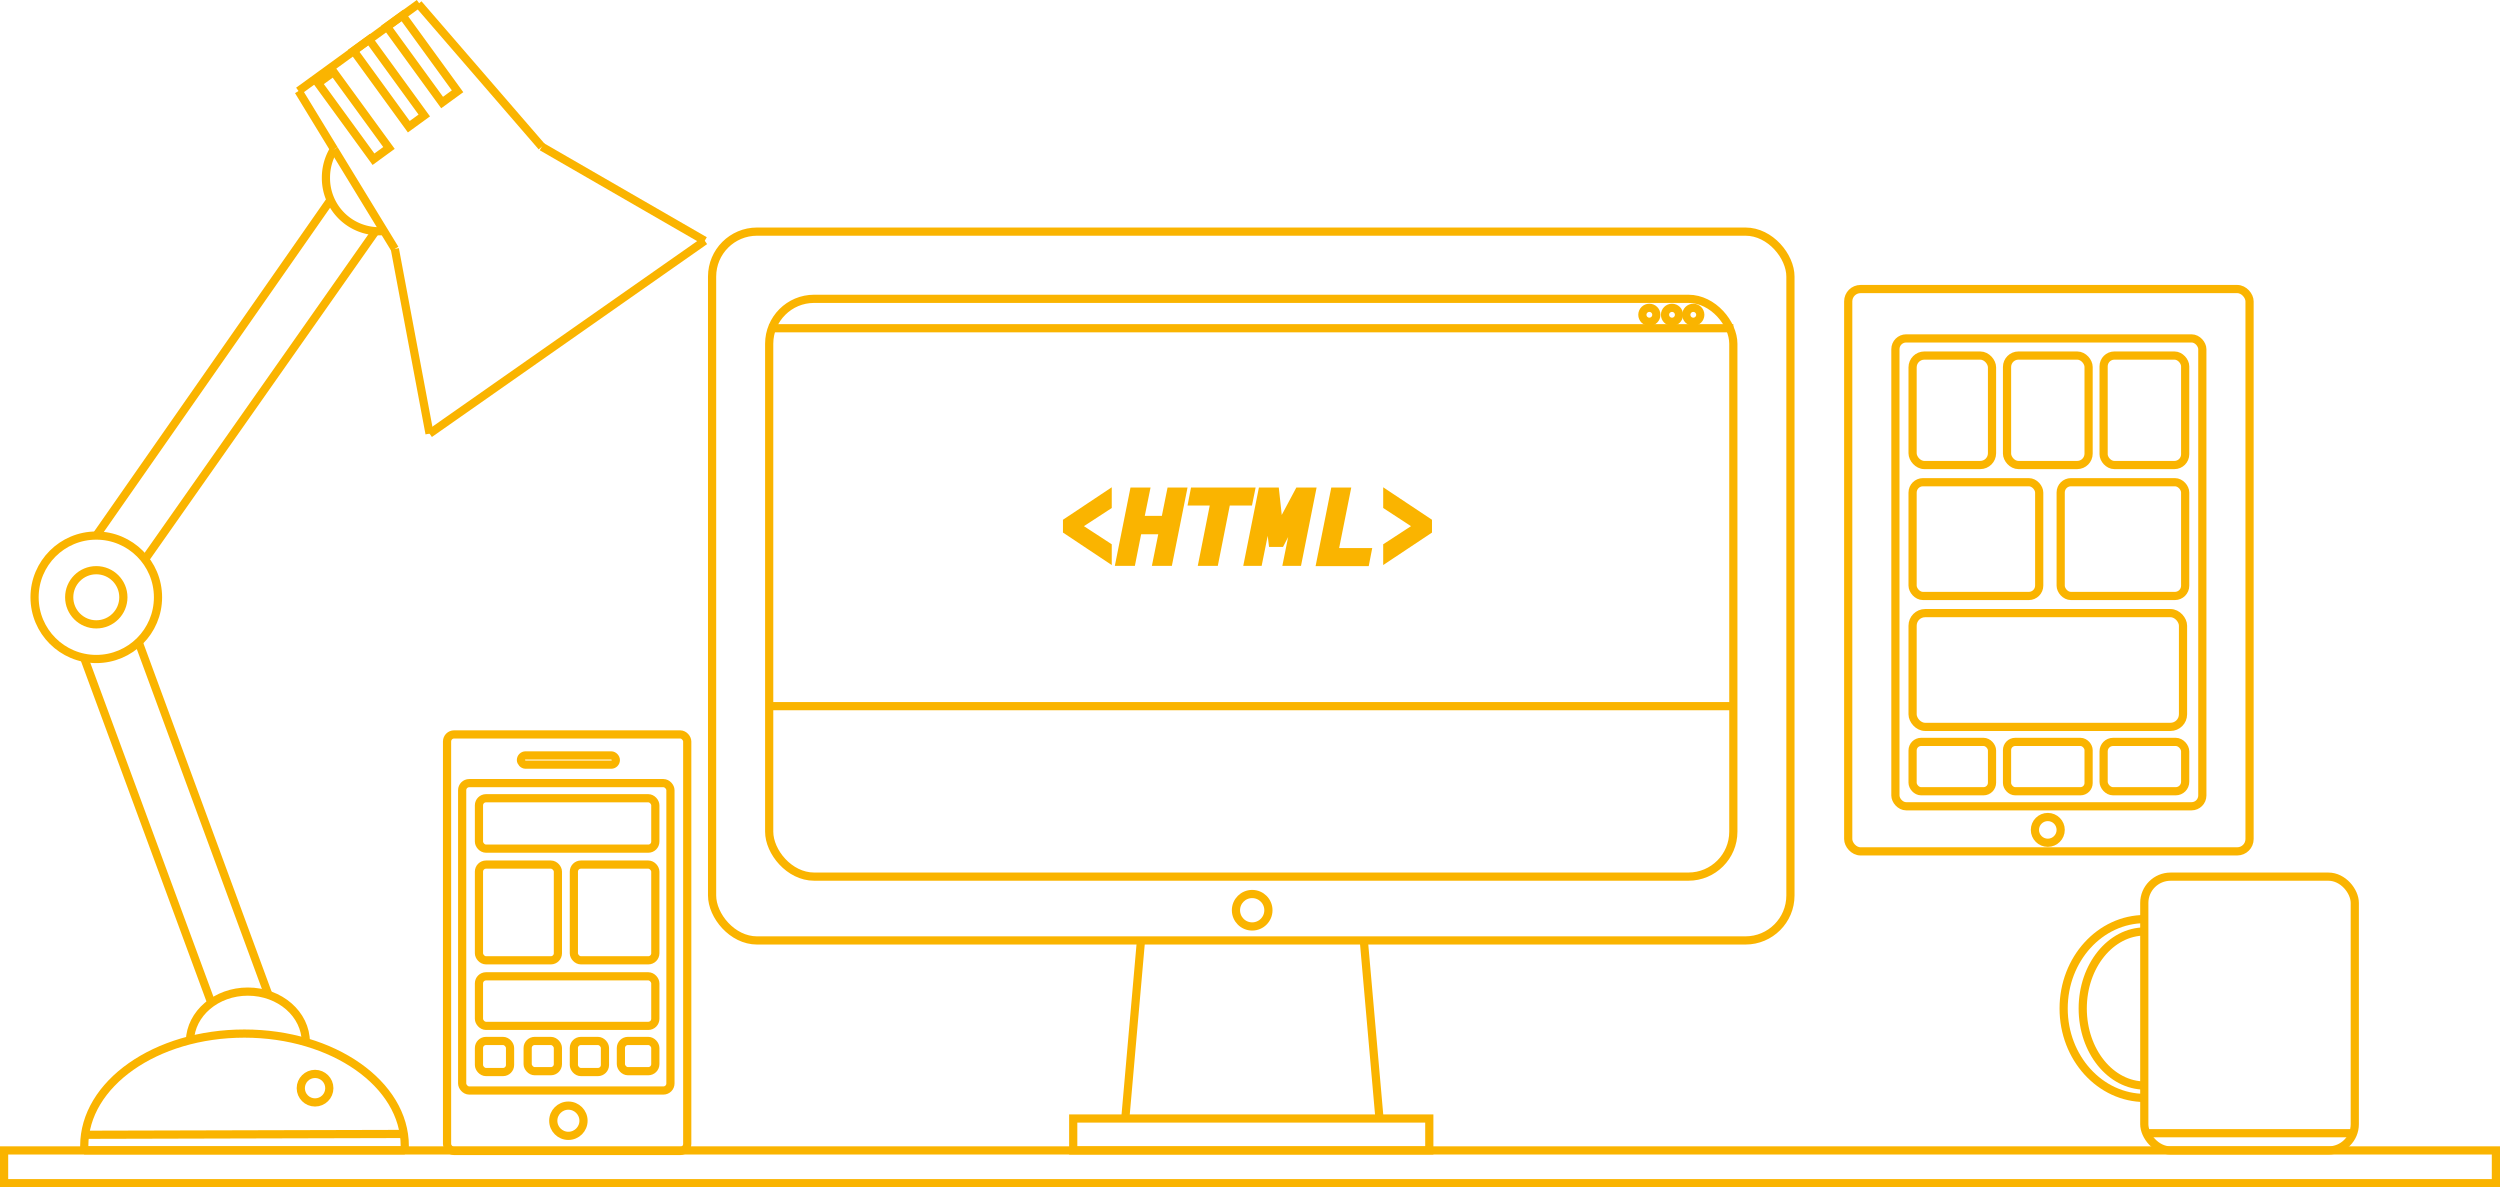 <svg id="Capa_1" data-name="Capa 1" xmlns="http://www.w3.org/2000/svg" viewBox="0 0 762.33 362.04"><defs><style>.cls-1{fill:none;stroke-miterlimit:10;}.cls-1,.cls-2{stroke:#fab400;stroke-width:2.5px;}.cls-2{fill:#fab400;}</style></defs><title>contacto_img_amarillo</title><rect class="cls-1" x="217.14" y="70.63" width="328.82" height="216.14" rx="13.7"/><rect class="cls-1" x="234.55" y="91.12" width="294" height="176.19" rx="13.7"/><line class="cls-1" x1="234.55" y1="215.33" x2="528.55" y2="215.33"/><rect class="cls-1" x="327.26" y="341.07" width="108.58" height="9.73"/><rect class="cls-1" x="136.32" y="223.95" width="73.24" height="127.02" rx="2.15"/><rect class="cls-1" x="140.93" y="238.8" width="63.51" height="93.73" rx="2.15"/><rect class="cls-1" x="158.85" y="230.35" width="28.94" height="2.82" rx="1.41"/><rect class="cls-1" x="146.05" y="243.41" width="53.78" height="15.37" rx="2.15"/><rect class="cls-1" x="146.05" y="263.64" width="24.07" height="29.19" rx="2.15"/><rect class="cls-1" x="174.99" y="263.64" width="24.84" height="29.19" rx="2.15"/><rect class="cls-1" x="146.05" y="297.71" width="53.78" height="15.11" rx="2.15"/><rect class="cls-1" x="146.05" y="317.42" width="9.48" height="9.48" rx="2.15"/><rect class="cls-1" x="160.9" y="317.42" width="9.22" height="9.22" rx="2.15"/><rect class="cls-1" x="174.99" y="317.42" width="9.48" height="9.48" rx="2.15"/><rect class="cls-1" x="189.33" y="317.42" width="10.5" height="9.22" rx="2.15"/><circle class="cls-1" cx="173.32" cy="341.75" r="4.61"/><circle class="cls-1" cx="381.83" cy="277.56" r="4.95"/><path class="cls-1" d="M428.64,731.68" transform="translate(-281.31 -662.62)"/><path class="cls-1" d="M363.74,980.43" transform="translate(-281.31 -662.62)"/><path class="cls-1" d="M363.74,980.15" transform="translate(-281.31 -662.62)"/><path class="cls-1" d="M429.26,1013.59" transform="translate(-281.31 -662.62)"/><rect class="cls-1" x="653.86" y="267.32" width="64.19" height="83.49" rx="8.02"/><rect class="cls-1" x="1.25" y="350.8" width="759.83" height="9.99"/><circle class="cls-1" cx="624.44" cy="253.06" r="3.93"/><rect class="cls-1" x="563.58" y="88.14" width="122.38" height="171.47" rx="3.76"/><rect class="cls-1" x="577.97" y="103.19" width="93.59" height="142.67" rx="3.29"/><rect class="cls-1" x="641.46" y="226.23" width="24.87" height="15.05" rx="2.89"/><rect class="cls-1" x="583.21" y="226.23" width="24.22" height="15.05" rx="2.6"/><rect class="cls-1" x="612.01" y="226.23" width="24.87" height="15.05" rx="2.5"/><rect class="cls-1" x="583.21" y="186.96" width="82.46" height="34.69" rx="3.83"/><rect class="cls-1" x="641.46" y="108.42" width="24.87" height="33.38" rx="3.28"/><rect class="cls-1" x="612.01" y="108.42" width="24.87" height="33.38" rx="3.48"/><rect class="cls-1" x="583.21" y="108.42" width="24.22" height="33.38" rx="3.59"/><rect class="cls-1" x="628.37" y="147.04" width="37.96" height="34.69" rx="3.13"/><rect class="cls-1" x="583.21" y="147.04" width="38.61" height="34.69" rx="3.17"/><line class="cls-1" x1="347.92" y1="286.78" x2="343.14" y2="341.07"/><line class="cls-1" x1="415.87" y1="286.78" x2="420.65" y2="341.07"/><line class="cls-1" x1="234.55" y1="100.09" x2="528.55" y2="100.09"/><path class="cls-2" d="M606.69,824.35v-2.57l12.38-8.24v3.31L609.65,823v.13l9.42,6.14v3.32Z" transform="translate(-281.31 -662.62)"/><path class="cls-2" d="M627.06,812.53h3.56l-1.76,8.65h7.76l1.74-8.65h3.54l-4.28,21.4h-3.54l1.94-9.64h-7.77l-1.91,9.64h-3.56Z" transform="translate(-281.31 -662.62)"/><path class="cls-2" d="M651.72,815.53h-6.78l.58-3h17.14l-.61,3h-6.77l-3.65,18.4h-3.56Z" transform="translate(-281.31 -662.62)"/><path class="cls-2" d="M666.22,812.53h3.91l.94,8.7.14,3.21h.13l1.35-3.14,4.67-8.77h3.9L677,833.93h-3.14l2.07-10.25c.37-1.88,1.46-5.52,2-7.47h-.13c-.23.45-1.93,4.07-2.34,4.84l-3.68,7.1h-2.39l-.82-6.81c-.06-.43-.32-4.66-.4-5.13h-.13c-.23,2.28-.57,5.5-.88,7L665,833.93h-3.06Z" transform="translate(-281.31 -662.62)"/><path class="cls-2" d="M688.29,812.53h3.54L688.13,831h10.1l-.58,3H684Z" transform="translate(-281.31 -662.62)"/><path class="cls-2" d="M704.34,829.27l9.42-6.14V823l-9.42-6.15v-3.31l12.38,8.24v2.57l-12.38,8.24Z" transform="translate(-281.31 -662.62)"/><circle class="cls-1" cx="502.94" cy="95.99" r="2.13"/><circle class="cls-1" cx="509.85" cy="95.99" r="2.13"/><circle class="cls-1" cx="516.34" cy="95.99" r="2.13"/><line class="cls-1" x1="653.86" y1="345.55" x2="718.06" y2="345.55"/><path class="cls-1" d="M935.4,997.42" transform="translate(-281.31 -662.62)"/><path class="cls-1" d="M935.4,997.42c-13.71,0-24.82-12.21-24.82-27.28s11.11-27.27,24.82-27.27" transform="translate(-281.31 -662.62)"/><path class="cls-1" d="M935.72,993.64" transform="translate(-281.31 -662.62)"/><path class="cls-1" d="M935.4,993.64c-10.5,0-19-10.52-19-23.5s8.51-23.49,19-23.49" transform="translate(-281.31 -662.62)"/><circle class="cls-1" cx="29.36" cy="182.13" r="18.82"/><path class="cls-1" d="M383.13,708.16a16.44,16.44,0,0,0-2.43,8.64,16.19,16.19,0,0,0,16,16.34,14.62,14.62,0,0,0,1.64-.09" transform="translate(-281.31 -662.62)"/><path class="cls-1" d="M374.56,980.4c0-8.51-7.91-15.41-17.67-15.41-9.59,0-17.4,6.66-17.67,15" transform="translate(-281.31 -662.62)"/><path class="cls-1" d="M404.74,1013.39c0-.44,0-.88,0-1.32,0-18.93-21.9-34.28-48.92-34.28S307,993.14,307,1012.07q0,.63,0,1.26" transform="translate(-281.31 -662.62)"/><circle class="cls-1" cx="96.07" cy="331.82" r="4.35"/><line class="cls-1" x1="25.64" y1="346.03" x2="123.17" y2="345.78"/><line class="cls-1" x1="25.64" y1="200.58" x2="64.4" y2="305.69"/><line class="cls-1" x1="42.27" y1="195.81" x2="81.84" y2="303.32"/><line class="cls-1" x1="100.83" y1="60.92" x2="29.36" y2="163.31"/><line class="cls-1" x1="114.49" y1="70.55" x2="44.21" y2="170.58"/><circle class="cls-1" cx="29.36" cy="182.13" r="8.26"/><line class="cls-1" x1="101.88" y1="45.54" x2="120.4" y2="75.89"/><line class="cls-1" x1="91.03" y1="27.75" x2="101.88" y2="45.54"/><line class="cls-1" x1="130.98" y1="132.23" x2="120.4" y2="75.89"/><line class="cls-1" x1="91.03" y1="27.75" x2="127.83" y2="1.01"/><line class="cls-1" x1="165.21" y1="44.74" x2="127.57" y2="1.2"/><line class="cls-1" x1="214.9" y1="73.42" x2="165.21" y2="44.74"/><line class="cls-1" x1="130.98" y1="132.23" x2="214.9" y2="73.42"/><rect class="cls-1" x="374.67" y="693.05" width="28.62" height="5.83" transform="matrix(0.59, 0.81, -0.81, 0.59, 442.04, -690.45)"/><rect class="cls-1" x="385.64" y="685.08" width="28.62" height="5.83" transform="translate(440.12 -702.61) rotate(54)"/><rect class="cls-1" x="395.8" y="677.7" width="28.62" height="5.83" transform="translate(438.33 -713.87) rotate(54)"/><line class="cls-1" x1="25.64" y1="350.77" x2="123.44" y2="350.77"/></svg>